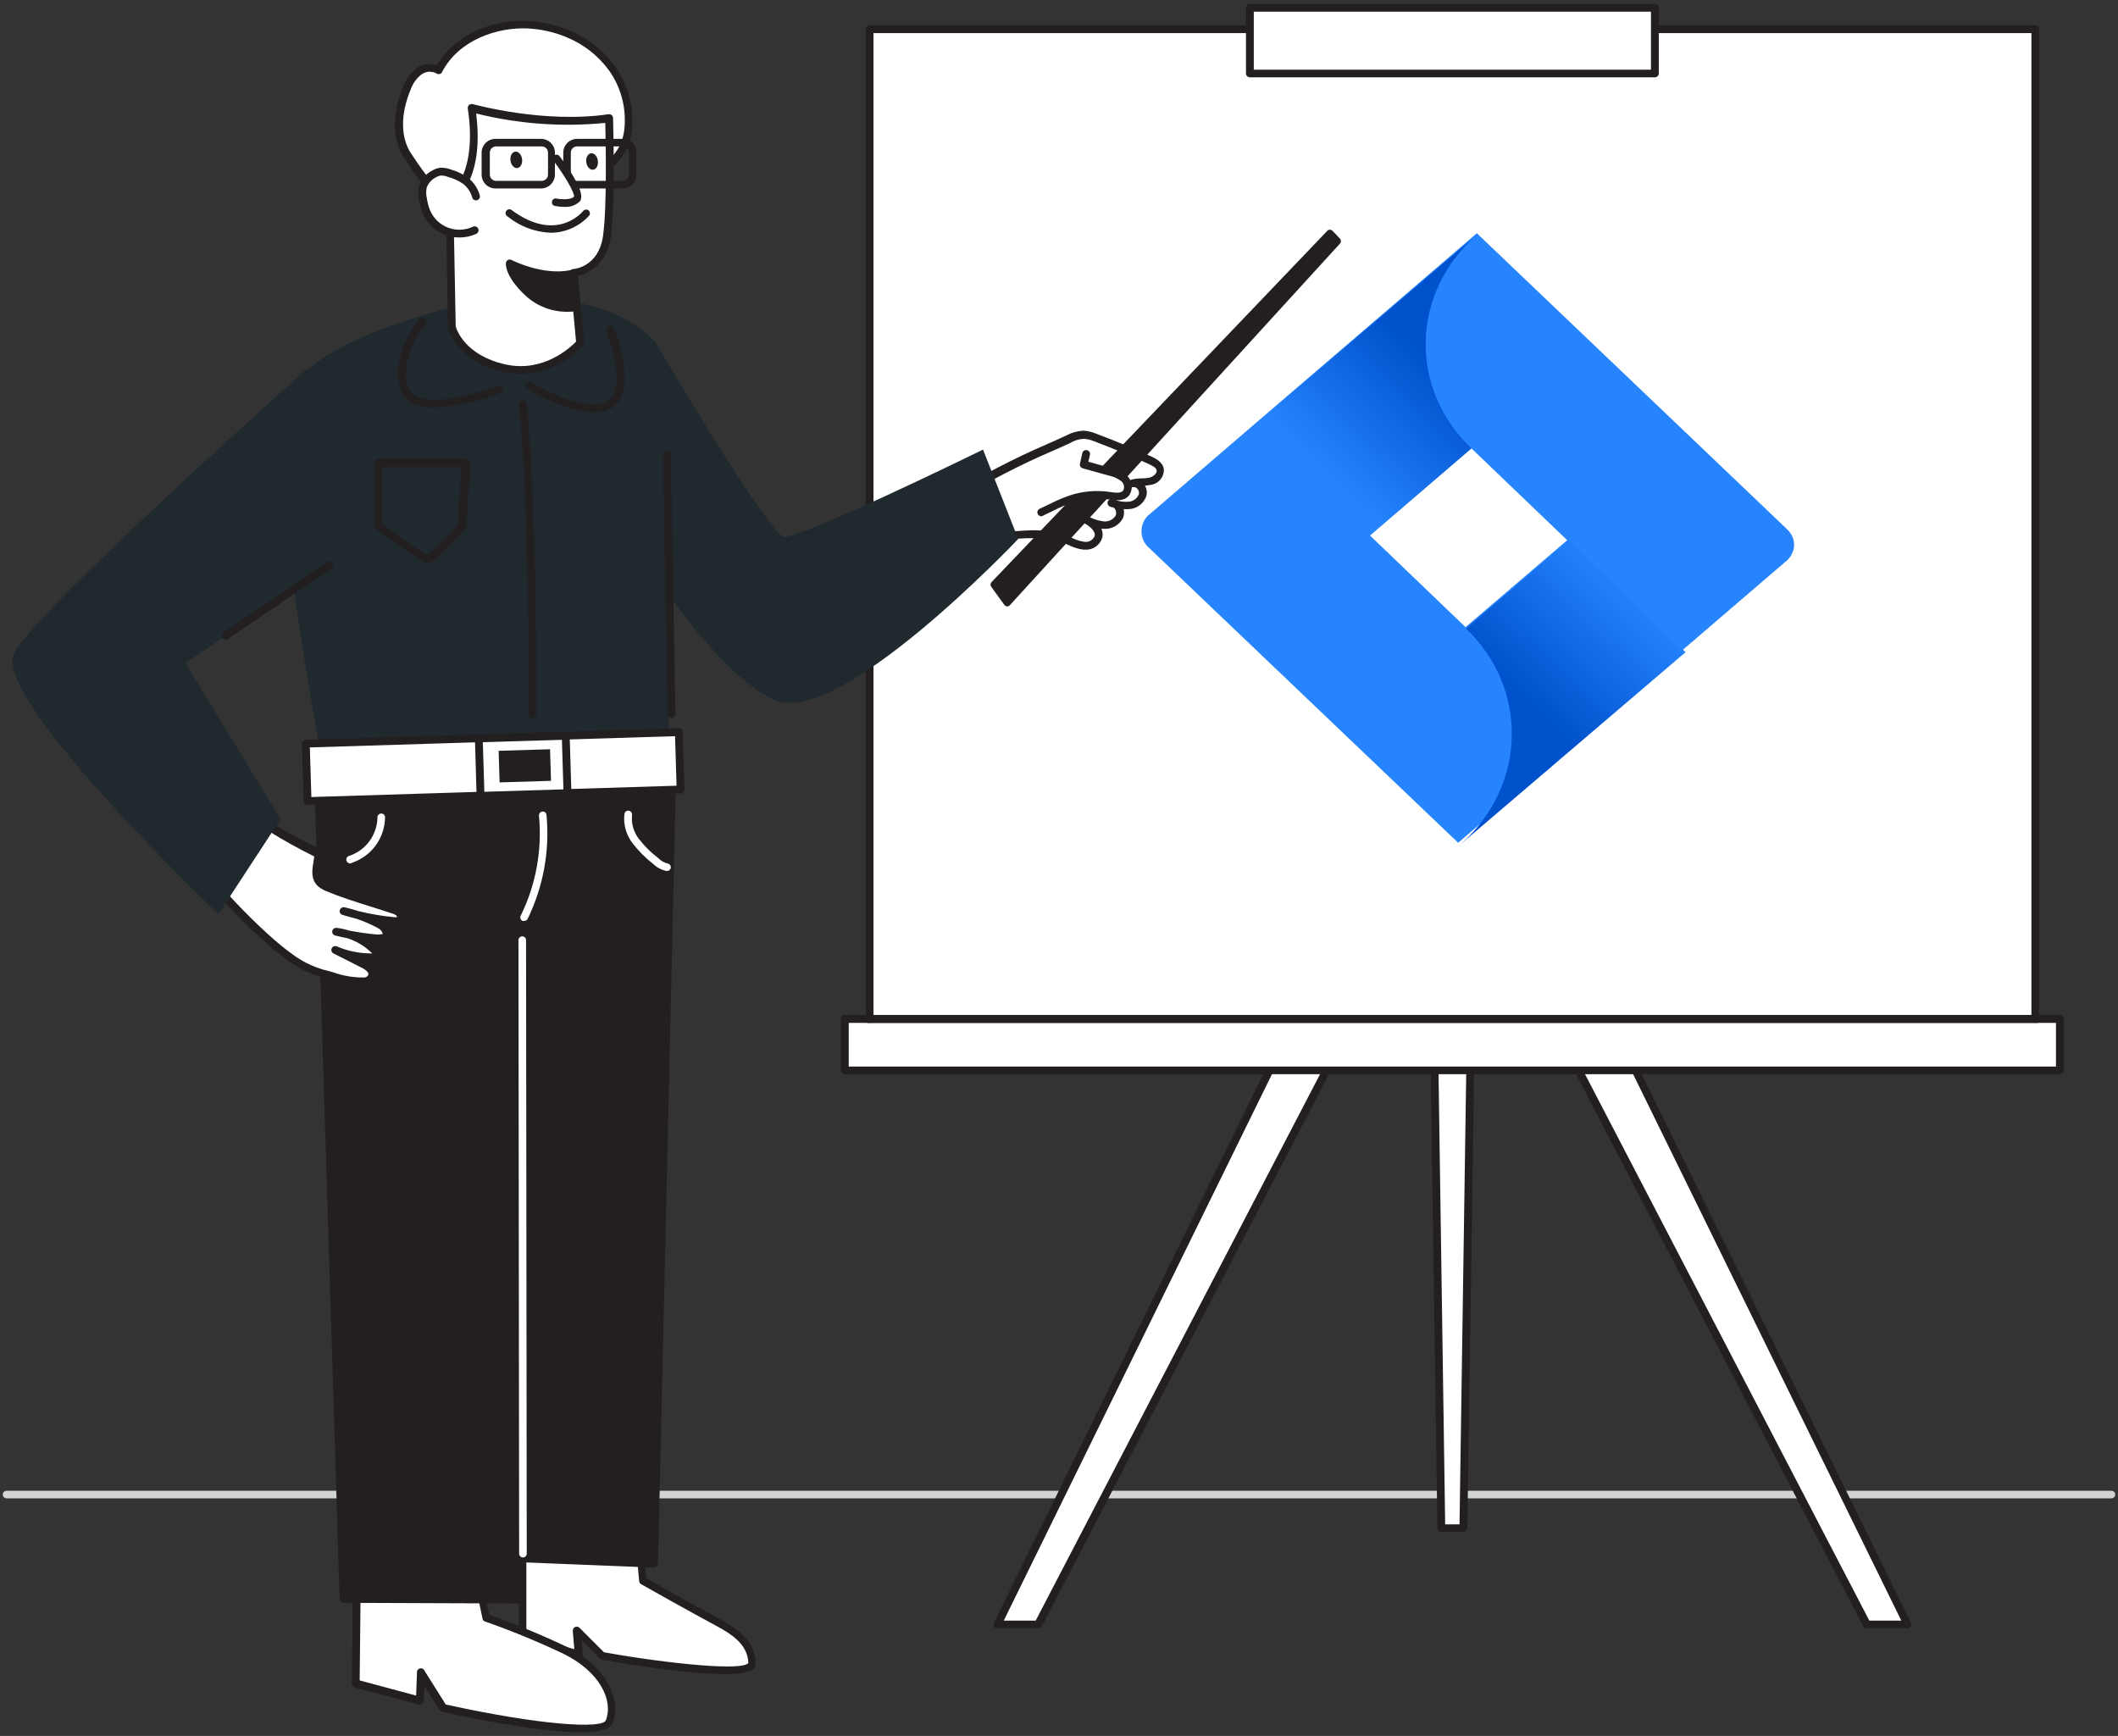 <svg width="460" height="377" viewBox="0 0 460 377" fill="none" xmlns="http://www.w3.org/2000/svg">
<rect x="0" y="0" width="460" height="377" fill="#333333" stroke="none"/>
<path d="M458.575 325.407H1.425C1.207 325.407 0.997 325.32 0.842 325.165C0.687 325.011 0.601 324.801 0.601 324.582C0.601 324.363 0.687 324.153 0.842 323.999C0.997 323.844 1.207 323.757 1.425 323.757H458.575C458.793 323.757 459.003 323.844 459.158 323.999C459.313 324.153 459.4 324.363 459.4 324.582C459.4 324.801 459.313 325.011 459.158 325.165C459.003 325.32 458.793 325.407 458.575 325.407Z" fill="#D1D3D4"/>
<path d="M278.411 226.853L216.635 352.748H225.462L290.967 226.853H278.411Z" fill="white"/>
<path d="M225.463 353.605H216.635C216.489 353.604 216.345 353.566 216.218 353.494C216.091 353.421 215.985 353.318 215.909 353.193C215.844 353.065 215.81 352.924 215.81 352.78C215.81 352.637 215.844 352.496 215.909 352.368L277.702 226.473C277.775 226.335 277.884 226.22 278.018 226.138C278.151 226.057 278.304 226.013 278.46 226.011H291.05C291.195 226.01 291.337 226.047 291.464 226.116C291.591 226.185 291.698 226.285 291.776 226.407C291.848 226.535 291.886 226.68 291.886 226.828C291.886 226.975 291.848 227.12 291.776 227.248L226.288 353.143C226.209 353.291 226.089 353.414 225.943 353.496C225.797 353.578 225.63 353.616 225.463 353.605ZM218.004 351.955H224.934L289.565 227.777H278.956L218.004 351.955Z" fill="#231F20"/>
<path d="M352.446 226.853L414.239 352.748H405.411L339.906 226.853H352.446Z" fill="white"/>
<path d="M414.239 353.605H405.411C405.255 353.603 405.102 353.559 404.969 353.478C404.835 353.397 404.726 353.281 404.652 353.143L339.147 227.248C339.078 227.119 339.044 226.974 339.049 226.827C339.053 226.68 339.096 226.537 339.173 226.412C339.249 226.287 339.357 226.184 339.486 226.114C339.615 226.044 339.76 226.008 339.906 226.011H352.446C352.604 226.007 352.759 226.049 352.894 226.131C353.028 226.213 353.136 226.332 353.206 226.473L414.998 352.368C415.067 352.494 415.104 352.636 415.104 352.78C415.104 352.925 415.067 353.067 414.998 353.193C414.918 353.322 414.806 353.427 414.673 353.499C414.54 353.572 414.39 353.608 414.239 353.605ZM405.989 351.955H412.935L351.984 227.776H341.375L405.989 351.955Z" fill="#231F20"/>
<path d="M317.829 331.842H313.028L311.477 226.853H319.38L317.829 331.842Z" fill="white"/>
<path d="M317.829 332.7H313.028C312.805 332.7 312.591 332.611 312.433 332.453C312.275 332.296 312.186 332.082 312.186 331.858L310.635 226.869C310.634 226.756 310.654 226.643 310.697 226.538C310.74 226.434 310.803 226.338 310.883 226.258C310.96 226.179 311.052 226.116 311.154 226.073C311.256 226.03 311.366 226.009 311.477 226.011H319.38C319.494 226.009 319.606 226.029 319.711 226.072C319.817 226.114 319.912 226.177 319.992 226.257C320.072 226.337 320.135 226.433 320.178 226.538C320.22 226.643 320.241 226.756 320.238 226.869L318.687 331.858C318.679 332.082 318.586 332.293 318.426 332.45C318.266 332.606 318.053 332.696 317.829 332.7ZM313.869 331.05H316.988L318.522 227.776H312.351L313.869 331.05Z" fill="#231F20"/>
<path d="M442.008 6.33H188.866V221.259H442.008V6.33Z" fill="white"/>
<path d="M442.008 222.15H188.866C188.754 222.152 188.642 222.132 188.538 222.091C188.434 222.049 188.34 221.988 188.26 221.909C188.18 221.831 188.116 221.738 188.073 221.634C188.03 221.531 188.007 221.42 188.008 221.308V6.33C188.007 6.218 188.03 6.107 188.073 6.004C188.116 5.901 188.18 5.807 188.26 5.729C188.34 5.651 188.434 5.589 188.538 5.548C188.642 5.506 188.754 5.486 188.866 5.488H442.008C442.12 5.486 442.232 5.506 442.336 5.548C442.44 5.589 442.534 5.651 442.614 5.729C442.694 5.807 442.758 5.901 442.801 6.004C442.844 6.107 442.867 6.218 442.867 6.33V221.275C442.871 221.39 442.852 221.504 442.811 221.612C442.769 221.719 442.707 221.816 442.626 221.898C442.546 221.98 442.45 222.044 442.343 222.088C442.237 222.131 442.123 222.152 442.008 222.15ZM189.707 220.5H441.2V7.188H189.707V220.5Z" fill="#231F20"/>
<path d="M447.387 221.276H183.486V232.446H447.387V221.276Z" fill="white"/>
<path d="M447.387 233.287H183.486C183.375 233.29 183.263 233.27 183.159 233.228C183.055 233.187 182.961 233.125 182.881 233.047C182.801 232.969 182.737 232.875 182.694 232.772C182.651 232.669 182.628 232.558 182.628 232.446V221.275C182.628 221.048 182.719 220.83 182.88 220.669C183.041 220.508 183.259 220.417 183.486 220.417H447.387C447.499 220.417 447.61 220.44 447.713 220.483C447.817 220.526 447.91 220.59 447.988 220.67C448.067 220.75 448.128 220.844 448.17 220.948C448.211 221.052 448.231 221.164 448.229 221.275V232.446C448.229 232.669 448.14 232.883 447.983 233.041C447.825 233.199 447.611 233.287 447.387 233.287ZM184.328 231.637H446.53V222.15H184.328V231.637Z" fill="#231F20"/>
<path d="M442.008 222.15H188.866C188.738 222.187 188.603 222.193 188.473 222.169C188.342 222.144 188.219 222.09 188.113 222.01C188.007 221.93 187.921 221.827 187.862 221.708C187.803 221.589 187.772 221.458 187.772 221.325C187.772 221.192 187.803 221.061 187.862 220.942C187.921 220.824 188.007 220.72 188.113 220.64C188.219 220.56 188.342 220.506 188.473 220.482C188.603 220.457 188.738 220.464 188.866 220.5H442.008C442.136 220.464 442.271 220.457 442.401 220.482C442.532 220.506 442.655 220.56 442.761 220.64C442.867 220.72 442.953 220.824 443.012 220.942C443.071 221.061 443.102 221.192 443.102 221.325C443.102 221.458 443.071 221.589 443.012 221.708C442.953 221.827 442.867 221.93 442.761 222.01C442.655 222.09 442.532 222.144 442.401 222.169C442.271 222.193 442.136 222.187 442.008 222.15Z" fill="#231F20"/>
<path d="M359.409 1.677H271.448V15.916H359.409V1.677Z" fill="white"/>
<path d="M359.409 16.791H271.448C271.223 16.787 271.009 16.694 270.852 16.534C270.695 16.373 270.606 16.158 270.607 15.933V1.677C270.607 1.454 270.695 1.24 270.853 1.082C271.011 0.924 271.225 0.835 271.448 0.835H359.409C359.521 0.833 359.633 0.853 359.737 0.895C359.841 0.936 359.935 0.998 360.015 1.076C360.095 1.154 360.159 1.248 360.202 1.351C360.245 1.454 360.268 1.565 360.268 1.677V15.9C360.272 16.015 360.253 16.131 360.212 16.238C360.171 16.346 360.108 16.445 360.028 16.528C359.948 16.611 359.852 16.677 359.746 16.723C359.639 16.768 359.525 16.791 359.409 16.791ZM272.306 15.141H358.568V2.535H272.306V15.141Z" fill="#231F20"/>
<path d="M256.202 150.821H225.545V194.546H256.202V150.821Z" fill="white"/>
<path d="M113.428 330.307V355.8L125.605 359.281L125.324 354.067L130.835 359.578C130.835 359.578 163.555 365.452 163.39 361.096C163.225 356.74 159.908 354.348 155.767 352.17C151.345 349.843 139.679 343.26 139.679 343.26L137.93 324.549" fill="white"/>
<path d="M157.4 363.572C148.738 363.572 134.383 361.097 130.769 360.437C130.594 360.411 130.432 360.33 130.307 360.206L126.38 356.279L126.545 359.265C126.555 359.4 126.531 359.535 126.477 359.659C126.422 359.783 126.338 359.891 126.232 359.975C126.124 360.061 125.998 360.121 125.864 360.15C125.729 360.179 125.589 360.175 125.456 360.14L113.279 356.658C113.103 356.602 112.95 356.493 112.84 356.345C112.73 356.196 112.67 356.017 112.669 355.833V330.308C112.72 330.128 112.828 329.971 112.977 329.858C113.126 329.746 113.307 329.685 113.494 329.685C113.68 329.685 113.861 329.746 114.01 329.858C114.159 329.971 114.267 330.128 114.319 330.308V355.19L124.73 358.16L124.4 354.15C124.395 353.98 124.441 353.812 124.532 353.668C124.623 353.524 124.754 353.41 124.91 353.341C125.066 353.272 125.238 353.251 125.406 353.28C125.574 353.31 125.729 353.389 125.852 353.507L131.182 358.836C145.52 361.394 161.443 362.928 162.532 361.146C162.367 357.417 159.545 355.19 155.354 352.979C151.163 350.768 139.366 344.118 139.25 344.052C139.131 343.984 139.03 343.889 138.955 343.774C138.881 343.659 138.835 343.528 138.821 343.392L137.072 324.681C137.102 324.494 137.193 324.323 137.331 324.193C137.469 324.064 137.645 323.983 137.834 323.964C138.022 323.946 138.211 323.99 138.372 324.089C138.532 324.189 138.655 324.339 138.722 324.516L140.372 342.782C142.434 343.953 152.136 349.382 156.047 351.477C159.957 353.573 163.934 356.262 164.116 361.113C164.129 361.373 164.081 361.633 163.975 361.871C163.869 362.109 163.708 362.319 163.505 362.483C162.696 363.258 160.354 363.572 157.4 363.572Z" fill="#231F20"/>
<path d="M77.474 344.25L77.243 365.7L91.169 369.396L91.383 363.307L96.168 370.914C96.168 370.914 130.538 378.52 132.287 373.884C134.036 369.247 130.983 362.433 122.486 358.291C116.961 355.672 111.299 353.353 105.524 351.345L103.577 341.99" fill="white"/>
<path d="M126.05 376.194C116.975 376.194 101.795 373.043 95.987 371.756C95.772 371.695 95.585 371.56 95.459 371.376L92.159 366.096L92.043 369.396C92.034 369.521 91.998 369.643 91.938 369.754C91.878 369.865 91.796 369.962 91.697 370.04C91.596 370.119 91.478 370.174 91.352 370.2C91.225 370.226 91.095 370.222 90.971 370.188L77.045 366.492C76.862 366.441 76.701 366.331 76.588 366.178C76.474 366.026 76.415 365.84 76.418 365.651L76.632 344.201C76.632 344.089 76.655 343.978 76.698 343.875C76.741 343.771 76.805 343.678 76.885 343.6C76.965 343.521 77.059 343.46 77.163 343.418C77.267 343.377 77.379 343.357 77.49 343.359C77.602 343.359 77.713 343.381 77.816 343.425C77.92 343.468 78.013 343.531 78.091 343.611C78.17 343.691 78.231 343.786 78.273 343.89C78.314 343.994 78.334 344.105 78.332 344.217L78.118 364.941L90.377 368.241L90.558 363.291C90.529 363.082 90.577 362.87 90.694 362.695C90.811 362.52 90.988 362.394 91.192 362.341C91.396 362.288 91.612 362.311 91.8 362.408C91.987 362.504 92.133 362.666 92.209 362.862L96.812 370.172C117.404 374.709 130.885 375.501 131.578 373.604C133.228 369.413 130.439 363.077 122.222 359.084C116.725 356.482 111.097 354.169 105.359 352.154C105.215 352.114 105.086 352.034 104.986 351.923C104.887 351.812 104.821 351.674 104.798 351.527L102.834 342.171C102.831 341.971 102.896 341.776 103.021 341.62C103.145 341.464 103.32 341.356 103.516 341.314C103.712 341.273 103.915 341.302 104.092 341.395C104.269 341.488 104.408 341.64 104.484 341.825L106.25 350.685C111.894 352.688 117.434 354.974 122.849 357.533C131.99 361.988 134.91 369.281 133.062 374.181C132.534 375.6 129.812 376.194 126.05 376.194Z" fill="#231F20"/>
<path d="M69.224 173.986L74.57 347.269L113.147 347.418L112.702 338.508L142.072 339.597L146.097 163.344L69.224 173.986Z" fill="#231F20"/>
<path d="M113.147 348.243L74.587 348.094C74.372 348.09 74.167 348.004 74.013 347.854C73.86 347.704 73.77 347.501 73.761 347.286L68.415 174.036C68.416 173.835 68.488 173.64 68.618 173.486C68.747 173.333 68.927 173.229 69.125 173.194L145.998 162.552C146.117 162.541 146.237 162.554 146.351 162.591C146.464 162.628 146.569 162.688 146.659 162.766C146.748 162.844 146.82 162.94 146.869 163.049C146.917 163.157 146.941 163.275 146.939 163.393L142.913 339.646C142.902 339.866 142.808 340.072 142.649 340.224C142.573 340.302 142.479 340.362 142.377 340.399C142.274 340.436 142.164 340.45 142.055 340.438L113.576 339.3L113.955 347.319C113.963 347.43 113.947 347.541 113.911 347.646C113.874 347.751 113.816 347.847 113.741 347.929C113.669 348.02 113.579 348.094 113.477 348.148C113.374 348.202 113.262 348.234 113.147 348.243ZM75.362 346.444L112.272 346.593L111.893 338.541C111.885 338.428 111.901 338.316 111.941 338.21C111.981 338.105 112.043 338.009 112.124 337.93C112.201 337.846 112.295 337.78 112.401 337.737C112.507 337.694 112.621 337.676 112.734 337.683L141.263 338.739L145.256 164.284L70.066 174.696L75.362 346.444Z" fill="#231F20"/>
<path d="M97.868 66.885C97.868 66.885 66.947 73.799 62.03 86.504C57.113 99.209 70.528 168.377 70.528 168.377L145.124 160.869C145.124 160.869 147.17 88.5 142.187 74.096C132.436 64.361 117.8 63.437 97.868 66.885Z" fill="#1F292E"/>
<path d="M123.36 7.37C127.16 8.916 130.459 11.479 132.897 14.778C135.308 18.145 136.59 22.188 136.56 26.328C136.478 31.591 134.531 33.868 130.967 37.267C127.98 40.122 123.162 40.864 119.285 41.623C115.853 42.283 112.223 43.471 108.791 43.834C105.359 44.197 101.234 44.791 98.049 43.669C94.056 42.267 90.888 37.202 88.595 33.77C85.724 29.529 86.466 23.672 88.38 19.101C88.894 17.662 89.796 16.394 90.987 15.438C91.594 14.968 92.328 14.693 93.094 14.649C93.86 14.604 94.621 14.793 95.278 15.191C98.792 8.343 107.026 4.895 114.715 5.291C117.696 5.475 120.621 6.179 123.36 7.37Z" fill="white"/>
<path d="M102.636 45.253C100.959 45.307 99.285 45.073 97.686 44.56C93.727 43.174 90.624 38.571 88.364 35.205L87.82 34.38C85.18 30.519 85.081 24.727 87.522 18.919C88.089 17.325 89.096 15.923 90.427 14.877C91.052 14.412 91.782 14.107 92.552 13.986C93.322 13.865 94.11 13.933 94.849 14.184C98.462 7.98 106.283 4.152 114.648 4.548C117.724 4.706 120.749 5.393 123.591 6.577C127.539 8.184 130.965 10.85 133.491 14.283C136.026 17.814 137.362 22.064 137.303 26.41C137.303 32.053 135.042 34.545 131.462 37.96C128.525 40.765 124.119 41.607 120.242 42.349L119.351 42.514C118.064 42.778 116.761 43.092 115.441 43.422C113.269 43.999 111.065 44.446 108.84 44.758H108.065C106.266 45.02 104.454 45.185 102.636 45.253ZM93.446 15.553C92.741 15.562 92.056 15.787 91.483 16.197C90.417 17.058 89.617 18.201 89.172 19.497C86.945 24.793 86.995 29.974 89.305 33.357L89.849 34.182C91.994 37.35 94.915 41.689 98.33 42.894C101.085 43.851 104.93 43.438 107.9 43.092L108.692 43.009C110.861 42.712 113.01 42.283 115.127 41.722C116.48 41.392 117.817 41.062 119.12 40.798L120.011 40.633C123.674 39.924 127.799 39.132 130.39 36.673C134.036 33.192 135.637 31.162 135.703 26.328C135.759 22.342 134.532 18.443 132.204 15.207C129.86 12.032 126.686 9.566 123.03 8.079C120.372 6.971 117.542 6.329 114.665 6.181C108.065 5.851 99.617 8.656 96.02 15.636C95.968 15.746 95.892 15.843 95.798 15.92C95.704 15.997 95.594 16.052 95.475 16.081C95.236 16.131 94.987 16.083 94.782 15.949C94.382 15.704 93.915 15.589 93.446 15.619V15.553Z" fill="#231F20"/>
<path d="M124.581 59.196L125.984 74.425C125.984 74.425 119.45 82.098 109.55 79.936C99.65 77.775 98 71.01 98 71.01L97.538 43.273C97.538 43.273 104.748 39.231 102.29 23.474C102.29 23.474 117.569 27.829 132.138 25.684C132.138 25.684 132.716 43.587 131.693 51.227C130.67 58.866 124.581 59.196 124.581 59.196Z" fill="white"/>
<path d="M113.163 81.174C111.904 81.169 110.648 81.031 109.418 80.761C99.122 78.501 97.373 71.505 97.29 71.208C97.282 71.148 97.282 71.087 97.29 71.026L96.829 43.273C96.829 43.119 96.871 42.967 96.949 42.834C97.027 42.7 97.139 42.59 97.274 42.514C97.274 42.514 103.874 38.489 101.597 23.573C101.571 23.431 101.582 23.286 101.628 23.151C101.674 23.015 101.755 22.893 101.861 22.797C101.972 22.705 102.103 22.64 102.243 22.609C102.384 22.577 102.53 22.579 102.669 22.616C102.818 22.616 117.949 26.905 132.172 24.81C132.412 24.779 132.655 24.845 132.848 24.991C132.939 25.069 133.013 25.165 133.064 25.273C133.115 25.381 133.143 25.499 133.145 25.619C133.145 26.361 133.706 43.769 132.683 51.309C131.808 57.761 127.419 59.46 125.522 59.906L126.858 74.343C126.869 74.455 126.857 74.569 126.823 74.677C126.789 74.784 126.734 74.884 126.66 74.97C124.947 76.863 122.868 78.389 120.548 79.456C118.228 80.522 115.716 81.106 113.163 81.174ZM98.974 70.894C99.188 71.653 101.036 77.181 109.781 79.144C118.031 80.976 123.888 75.448 125.109 74.195L123.74 59.344C123.727 59.229 123.738 59.113 123.772 59.002C123.806 58.891 123.862 58.789 123.938 58.701C124.012 58.615 124.103 58.546 124.205 58.498C124.308 58.449 124.419 58.423 124.532 58.42C124.746 58.42 130.059 57.959 130.983 51.144C131.858 44.66 131.544 30.47 131.462 26.691C122.064 27.617 112.576 26.925 103.412 24.645C105.062 37.845 100.112 42.614 98.462 43.785L98.974 70.894Z" fill="#231F20"/>
<path d="M103.429 42.663C103.05 41.348 102.257 40.191 101.168 39.363C100.114 38.612 98.935 38.053 97.686 37.713C97.027 37.448 96.317 37.335 95.608 37.383C95.115 37.467 94.645 37.646 94.222 37.911C93.173 38.455 92.354 39.356 91.912 40.452C91.68 41.373 91.68 42.336 91.912 43.257C92.051 44.285 92.329 45.289 92.737 46.243C93.162 47.183 93.769 48.028 94.523 48.731C95.277 49.434 96.164 49.98 97.131 50.338C98.098 50.695 99.126 50.858 100.156 50.815C101.186 50.772 102.198 50.525 103.132 50.088" fill="white"/>
<path d="M99.749 51.573C98.725 51.571 97.709 51.392 96.746 51.045C94.585 50.231 92.835 48.593 91.879 46.491C91.444 45.467 91.145 44.391 90.987 43.29C90.763 42.23 90.802 41.13 91.103 40.089C91.603 38.794 92.56 37.725 93.793 37.086C94.298 36.771 94.858 36.553 95.442 36.443C96.279 36.376 97.12 36.5 97.901 36.806C99.246 37.18 100.513 37.789 101.647 38.604C102.892 39.575 103.789 40.924 104.204 42.449C104.259 42.667 104.226 42.899 104.112 43.094C103.998 43.288 103.812 43.43 103.594 43.488C103.485 43.518 103.372 43.525 103.261 43.511C103.149 43.496 103.042 43.459 102.945 43.402C102.848 43.345 102.764 43.269 102.696 43.179C102.629 43.089 102.581 42.987 102.554 42.877C102.234 41.716 101.552 40.687 100.607 39.941C99.602 39.25 98.485 38.737 97.307 38.422C96.784 38.209 96.222 38.108 95.657 38.126C95.278 38.207 94.915 38.352 94.585 38.554C93.735 39.016 93.071 39.756 92.704 40.65C92.513 41.436 92.513 42.256 92.704 43.042C92.835 43.996 93.09 44.927 93.463 45.815C93.839 46.652 94.379 47.407 95.051 48.033C95.723 48.66 96.512 49.146 97.374 49.464C98.236 49.782 99.153 49.925 100.07 49.885C100.988 49.845 101.888 49.622 102.719 49.23C102.925 49.139 103.159 49.13 103.371 49.207C103.583 49.284 103.758 49.44 103.858 49.642C103.953 49.848 103.964 50.084 103.886 50.297C103.809 50.51 103.65 50.684 103.445 50.781C102.287 51.316 101.025 51.587 99.749 51.573Z" fill="#231F20"/>
<path d="M124.928 66.769C123.122 67.021 121.282 66.881 119.534 66.36C117.787 65.839 116.171 64.949 114.797 63.75C110.375 59.658 110.705 57.15 110.705 57.15C110.705 57.15 117.767 60.83 124.185 59.41L124.928 66.769Z" fill="#231F20"/>
<path d="M123.278 67.71C119.941 67.756 116.71 66.535 114.236 64.294C109.632 60.054 109.847 57.364 109.88 57.068C109.899 56.937 109.949 56.813 110.027 56.707C110.105 56.601 110.207 56.515 110.326 56.457C110.441 56.392 110.572 56.358 110.705 56.358C110.838 56.358 110.969 56.392 111.085 56.457C111.085 56.457 117.981 59.988 124.004 58.635C124.118 58.609 124.237 58.61 124.351 58.635C124.465 58.661 124.572 58.712 124.664 58.783C124.759 58.85 124.839 58.936 124.899 59.035C124.959 59.135 124.997 59.246 125.01 59.361L125.753 66.687C125.773 66.893 125.714 67.1 125.589 67.265C125.463 67.43 125.281 67.542 125.077 67.578C124.482 67.673 123.88 67.717 123.278 67.71ZM111.86 58.602C112.695 60.329 113.887 61.859 115.358 63.09C117.745 65.186 120.867 66.249 124.037 66.043L123.459 60.45C119.498 60.855 115.499 60.218 111.86 58.602Z" fill="#231F20"/>
<path d="M112.372 36.498C113.067 36.403 113.521 35.528 113.387 34.544C113.252 33.56 112.579 32.839 111.884 32.934C111.189 33.029 110.734 33.904 110.869 34.888C111.004 35.872 111.676 36.593 112.372 36.498Z" fill="#231F20"/>
<path d="M128.835 36.855C129.53 36.76 129.985 35.885 129.85 34.901C129.715 33.917 129.043 33.196 128.347 33.291C127.652 33.387 127.198 34.261 127.332 35.246C127.467 36.23 128.14 36.95 128.835 36.855Z" fill="#231F20"/>
<path d="M119.615 50.55C116.176 50.415 112.875 49.164 110.21 46.986C110.11 46.928 110.023 46.849 109.955 46.755C109.887 46.661 109.84 46.554 109.817 46.44C109.793 46.327 109.794 46.209 109.818 46.096C109.843 45.983 109.892 45.876 109.96 45.783C110.029 45.69 110.117 45.612 110.218 45.555C110.319 45.498 110.43 45.462 110.546 45.451C110.661 45.44 110.778 45.454 110.888 45.491C110.997 45.528 111.098 45.587 111.183 45.666C120.885 52.794 126.429 46.095 126.66 45.814C126.797 45.644 126.994 45.535 127.211 45.51C127.427 45.486 127.645 45.547 127.816 45.682C127.986 45.819 128.095 46.016 128.119 46.233C128.144 46.449 128.082 46.666 127.947 46.837C126.891 48 125.606 48.93 124.171 49.569C122.737 50.208 121.185 50.542 119.615 50.55Z" fill="#231F20"/>
<path d="M117.652 40.931H107.752C107.345 40.948 106.94 40.884 106.559 40.741C106.179 40.598 105.831 40.38 105.536 40.1C105.242 39.819 105.008 39.483 104.847 39.109C104.686 38.736 104.602 38.334 104.6 37.928V33.159C104.604 32.361 104.924 31.597 105.49 31.035C106.056 30.472 106.822 30.156 107.62 30.156H117.52C118.315 30.16 119.076 30.478 119.638 31.04C120.2 31.603 120.518 32.364 120.522 33.159V37.928C120.519 38.7 120.22 39.443 119.686 40.001C119.151 40.56 118.423 40.892 117.652 40.931ZM107.752 31.79C107.388 31.79 107.04 31.934 106.783 32.191C106.526 32.447 106.382 32.796 106.382 33.159V37.928C106.386 38.288 106.533 38.632 106.789 38.885C107.045 39.139 107.391 39.281 107.752 39.281H117.652C118.012 39.281 118.358 39.139 118.614 38.885C118.87 38.632 119.017 38.288 119.021 37.928V33.159C119.021 32.979 118.986 32.801 118.917 32.635C118.848 32.469 118.747 32.318 118.62 32.191C118.493 32.063 118.342 31.963 118.176 31.894C118.009 31.825 117.831 31.79 117.652 31.79H107.752Z" fill="#231F20"/>
<path d="M135.241 40.931H125.341C124.544 40.931 123.78 40.614 123.217 40.051C122.654 39.488 122.337 38.724 122.337 37.928V33.159C122.337 32.363 122.654 31.599 123.217 31.036C123.78 30.472 124.544 30.156 125.341 30.156H135.241C136.037 30.156 136.801 30.472 137.364 31.036C137.927 31.599 138.243 32.363 138.243 33.159V37.928C138.243 38.724 137.927 39.488 137.364 40.051C136.801 40.614 136.037 40.931 135.241 40.931ZM125.341 31.79C124.977 31.79 124.629 31.934 124.372 32.191C124.115 32.447 123.971 32.796 123.971 33.159V37.928C123.975 38.288 124.122 38.632 124.378 38.885C124.634 39.139 124.98 39.281 125.341 39.281H135.241C135.601 39.281 135.947 39.139 136.203 38.885C136.459 38.632 136.606 38.288 136.61 37.928V33.159C136.61 32.796 136.466 32.447 136.209 32.191C135.952 31.934 135.604 31.79 135.241 31.79H125.341Z" fill="#231F20"/>
<path d="M120.869 34.413C120.869 34.413 126.446 41.805 125.308 43.208C124.169 44.61 120.688 43.917 120.688 43.917" fill="white"/>
<path d="M122.503 44.923C121.837 44.928 121.174 44.861 120.523 44.725C120.416 44.708 120.314 44.669 120.223 44.61C120.132 44.552 120.054 44.476 119.994 44.386C119.934 44.296 119.893 44.195 119.873 44.089C119.853 43.983 119.855 43.874 119.879 43.769C119.919 43.554 120.042 43.365 120.222 43.241C120.401 43.118 120.622 43.07 120.836 43.108C121.81 43.306 124.037 43.455 124.664 42.696C124.846 41.986 122.783 38.307 120.209 34.908C120.078 34.733 120.021 34.513 120.052 34.296C120.083 34.08 120.199 33.884 120.374 33.753C120.549 33.622 120.769 33.565 120.986 33.596C121.202 33.627 121.398 33.743 121.529 33.918C124.252 37.532 127.222 42.168 125.935 43.736C125.48 44.166 124.938 44.495 124.347 44.7C123.755 44.904 123.126 44.981 122.503 44.923Z" fill="#231F20"/>
<path d="M113.576 338.244C113.359 338.24 113.151 338.151 112.997 337.998C112.843 337.844 112.755 337.636 112.751 337.419L112.603 204.181C112.603 203.963 112.689 203.753 112.844 203.598C112.999 203.443 113.209 203.356 113.428 203.356C113.646 203.356 113.856 203.443 114.011 203.598C114.166 203.753 114.253 203.963 114.253 204.181L114.401 337.419C114.397 337.636 114.309 337.844 114.155 337.998C114.001 338.151 113.793 338.24 113.576 338.244Z" fill="white"/>
<path d="M147.436 158.989L66.427 161.493L66.812 173.961L147.821 171.457L147.436 158.989Z" fill="white"/>
<path d="M66.799 174.811C66.579 174.81 66.367 174.728 66.204 174.58C66.042 174.425 65.947 174.211 65.941 173.986L65.561 161.529C65.557 161.417 65.575 161.305 65.614 161.201C65.653 161.096 65.713 161 65.79 160.918C65.867 160.837 65.959 160.772 66.061 160.726C66.164 160.681 66.274 160.657 66.386 160.654L147.401 158.146C147.625 158.152 147.84 158.234 148.011 158.377C148.174 158.533 148.269 158.747 148.275 158.971L148.655 171.445C148.659 171.557 148.641 171.669 148.602 171.774C148.563 171.879 148.503 171.975 148.426 172.056C148.349 172.138 148.257 172.203 148.155 172.248C148.052 172.293 147.942 172.318 147.83 172.32L66.815 174.811H66.799ZM67.293 162.321L67.624 173.095L146.939 170.637L146.609 159.879L67.293 162.321Z" fill="#231F20"/>
<path d="M122.857 159.81L103.973 160.38L104.35 172.848L123.234 172.278L122.857 159.81Z" fill="white"/>
<path d="M104.369 173.673C104.154 173.674 103.946 173.591 103.791 173.442C103.624 173.288 103.524 173.075 103.511 172.848L103.148 160.391C103.144 160.279 103.162 160.167 103.201 160.062C103.24 159.957 103.3 159.861 103.377 159.78C103.454 159.698 103.546 159.633 103.648 159.588C103.751 159.543 103.861 159.518 103.973 159.516L122.849 158.939C123.074 158.934 123.291 159.018 123.455 159.172C123.618 159.327 123.715 159.539 123.723 159.764L124.103 172.238C124.101 172.462 124.019 172.679 123.872 172.848C123.708 172.998 123.499 173.091 123.278 173.112L104.402 173.673H104.369ZM104.864 161.183L105.194 171.957L122.37 171.429L122.04 160.671L104.864 161.183Z" fill="#231F20"/>
<path d="M119.462 162.718L108.296 163.056L108.503 169.916L119.669 169.579L119.462 162.718Z" fill="#231F20"/>
<path d="M94.419 88.5C92.881 88.552 91.348 88.288 89.915 87.725C89.282 87.46 88.709 87.069 88.232 86.576C87.755 86.082 87.385 85.496 87.143 84.853C84.388 77.528 90.773 69.69 91.037 69.36C91.105 69.264 91.192 69.182 91.293 69.121C91.394 69.06 91.507 69.02 91.624 69.005C91.741 68.989 91.86 68.998 91.974 69.03C92.087 69.063 92.193 69.118 92.284 69.193C92.375 69.269 92.449 69.362 92.503 69.467C92.556 69.572 92.587 69.687 92.594 69.805C92.601 69.923 92.584 70.041 92.543 70.152C92.502 70.263 92.439 70.364 92.357 70.449C92.357 70.449 86.318 77.858 88.727 84.26C88.891 84.689 89.143 85.08 89.467 85.407C89.791 85.734 90.18 85.989 90.608 86.157C95.838 88.5 107.999 83.814 108.131 83.764C108.343 83.684 108.579 83.691 108.786 83.784C108.993 83.876 109.155 84.047 109.236 84.26C109.276 84.363 109.295 84.474 109.291 84.585C109.288 84.697 109.262 84.806 109.216 84.907C109.17 85.008 109.105 85.1 109.023 85.175C108.942 85.251 108.846 85.31 108.742 85.349C104.159 87.134 99.328 88.197 94.419 88.5Z" fill="#231F20"/>
<path d="M128.888 89.507C122.932 89.507 115.028 84.738 114.616 84.556C114.519 84.499 114.435 84.423 114.369 84.332C114.302 84.242 114.255 84.139 114.228 84.03C114.202 83.921 114.198 83.807 114.217 83.697C114.235 83.586 114.275 83.48 114.335 83.385C114.451 83.195 114.638 83.059 114.855 83.006C115.071 82.953 115.3 82.989 115.49 83.105C118.79 85.101 128.146 89.704 131.99 87.081C135.835 84.457 133.03 75.3 131.677 71.967C131.634 71.859 131.614 71.743 131.616 71.627C131.619 71.511 131.644 71.396 131.691 71.289C131.737 71.183 131.805 71.087 131.889 71.006C131.972 70.926 132.071 70.862 132.18 70.82C132.288 70.778 132.404 70.757 132.52 70.76C132.636 70.762 132.751 70.788 132.857 70.834C132.964 70.881 133.06 70.948 133.141 71.032C133.221 71.116 133.284 71.215 133.327 71.323C133.541 71.868 138.606 84.623 133.029 88.484C131.79 89.248 130.341 89.606 128.888 89.507Z" fill="#231F20"/>
<path d="M115.688 155.952C115.465 155.952 115.251 155.863 115.093 155.705C114.935 155.548 114.847 155.334 114.847 155.11C114.847 105.511 112.751 88.005 112.734 87.823C112.739 87.622 112.815 87.429 112.95 87.279C113.084 87.13 113.268 87.033 113.467 87.007C113.667 86.981 113.869 87.028 114.037 87.138C114.206 87.249 114.329 87.415 114.384 87.609C114.384 87.79 116.513 105.379 116.513 155.11C116.513 155.331 116.427 155.542 116.272 155.7C116.118 155.857 115.908 155.948 115.688 155.952Z" fill="#231F20"/>
<path d="M69.174 185.223C68.795 188.523 67.624 191.064 71.171 192.483C75.775 194.315 80.642 195.651 85.328 197.235C85.827 197.358 86.29 197.595 86.681 197.928C86.874 198.096 87.004 198.325 87.049 198.577C87.094 198.829 87.052 199.089 86.928 199.314C86.599 199.809 85.889 199.809 85.278 199.759C81.653 199.393 78.072 198.675 74.587 197.615C77.313 198.206 79.941 199.184 82.391 200.519C83.332 201.014 84.371 202.053 83.81 202.961C83.43 203.588 82.54 203.604 81.814 203.538C78.833 203.277 75.877 202.791 72.969 202.086C76.172 202.482 79.145 203.954 81.401 206.261C81.596 206.412 81.731 206.629 81.781 206.871C81.781 207.515 80.989 207.795 80.329 207.795C77.739 207.771 75.182 207.209 72.821 206.145L78.745 209.132C79.817 209.676 81.088 210.617 80.79 211.788C80.674 212.113 80.469 212.398 80.197 212.612C79.925 212.825 79.599 212.957 79.256 212.993C76.665 213.389 72.656 211.92 70.049 211.343C67.422 210.589 64.955 209.358 62.773 207.713C57.261 204 45.975 192.45 42.494 186.692L49.094 173.046C55.346 177.793 62.076 181.874 69.174 185.223Z" fill="white"/>
<path d="M78.316 213.982C76.138 213.838 73.988 213.422 71.913 212.745C71.188 212.53 70.495 212.349 69.884 212.2C67.152 211.43 64.589 210.154 62.327 208.438C56.833 204.643 45.447 193.209 41.768 187.137C41.695 187.015 41.657 186.875 41.657 186.733C41.657 186.59 41.695 186.451 41.768 186.328L48.368 172.666C48.426 172.553 48.508 172.454 48.608 172.374C48.707 172.294 48.822 172.237 48.946 172.204C49.071 172.18 49.201 172.182 49.326 172.211C49.451 172.239 49.569 172.293 49.672 172.369C55.884 177.089 62.576 181.143 69.636 184.464C69.796 184.539 69.928 184.662 70.014 184.816C70.1 184.97 70.135 185.147 70.115 185.322C70.115 185.916 69.966 186.477 69.868 186.972C69.455 189.628 69.373 190.75 71.517 191.641C74.553 192.846 77.787 193.869 80.906 194.842C82.556 195.354 84.074 195.849 85.641 196.377C86.254 196.539 86.82 196.844 87.291 197.268C87.622 197.579 87.837 197.995 87.9 198.445C87.963 198.895 87.871 199.353 87.638 199.743C87.347 200.083 86.969 200.338 86.545 200.48C86.121 200.622 85.666 200.647 85.229 200.551L83.81 200.386C84.262 200.779 84.598 201.286 84.784 201.855C84.856 202.106 84.874 202.37 84.837 202.629C84.8 202.888 84.709 203.136 84.569 203.356C84.24 203.762 83.806 204.069 83.314 204.244C82.822 204.418 82.291 204.454 81.781 204.346L80.477 204.214C81.059 204.643 81.61 205.112 82.127 205.617C82.452 205.904 82.668 206.295 82.737 206.722C82.764 206.928 82.746 207.138 82.687 207.337C82.627 207.536 82.526 207.72 82.391 207.877C81.868 208.363 81.174 208.624 80.46 208.603H79.586C81.879 209.89 81.929 211.309 81.731 212.052C81.577 212.54 81.285 212.974 80.889 213.299C80.494 213.624 80.012 213.827 79.504 213.883C79.111 213.946 78.713 213.979 78.316 213.982ZM43.451 186.642C47.213 192.499 58.103 203.455 63.251 207.036C65.347 208.659 67.732 209.869 70.28 210.6C70.907 210.748 71.617 210.946 72.359 211.161C74.539 211.941 76.842 212.321 79.157 212.283C79.335 212.267 79.506 212.206 79.653 212.105C79.801 212.003 79.92 211.866 79.999 211.705C80.147 211.144 79.256 210.468 78.349 210.055L72.442 207.069C72.24 206.973 72.085 206.8 72.011 206.59C71.937 206.38 71.949 206.148 72.046 205.947C72.145 205.749 72.317 205.596 72.525 205.519C72.733 205.442 72.963 205.448 73.168 205.534C75.429 206.513 77.864 207.029 80.329 207.052C80.491 207.09 80.661 207.09 80.823 207.052C79.319 205.531 77.467 204.399 75.428 203.752C74.553 203.587 73.679 203.389 72.805 203.175C72.592 203.127 72.407 202.999 72.287 202.818C72.167 202.636 72.122 202.415 72.161 202.201C72.201 201.989 72.321 201.799 72.495 201.67C72.67 201.542 72.886 201.484 73.102 201.508C74.036 201.622 74.959 201.821 75.857 202.102C77.864 202.496 79.891 202.782 81.929 202.96C82.853 202.96 83.084 202.861 83.133 202.779C83.049 202.503 82.906 202.249 82.716 202.033C82.525 201.817 82.291 201.643 82.028 201.525C80.563 200.737 79.034 200.075 77.457 199.545C76.418 199.281 75.395 199 74.372 198.687C74.161 198.625 73.983 198.484 73.875 198.293C73.767 198.102 73.738 197.876 73.794 197.664C73.853 197.452 73.989 197.27 74.175 197.154C74.362 197.038 74.585 196.996 74.801 197.037C75.857 197.268 76.897 197.565 77.936 197.895C80.389 198.492 82.881 198.916 85.394 199.165C86.103 199.248 86.219 199.165 86.219 199.165C86.221 199.104 86.21 199.043 86.187 198.987C86.165 198.93 86.13 198.878 86.087 198.835C85.784 198.605 85.435 198.442 85.064 198.357C83.513 197.829 81.929 197.334 80.362 196.839C77.21 195.849 73.96 194.826 70.858 193.539C67.293 192.103 67.689 189.513 68.102 187.021L68.251 185.998C61.594 182.712 55.267 178.794 49.358 174.3L43.451 186.642Z" fill="#231F20"/>
<path d="M66.501 80.25C66.501 80.25 8.322 132.06 3.092 141.762C-2.139 151.464 47.444 198.505 47.444 198.505L60.941 177.88L40.25 144.006L87.935 111.6L66.501 80.25Z" fill="#1F292E"/>
<path d="M92.951 122.276H92.753C91.763 122.078 85.361 117.59 81.632 114.933C81.523 114.854 81.435 114.749 81.374 114.629C81.314 114.508 81.284 114.375 81.285 114.24V100.545C81.283 100.433 81.303 100.322 81.345 100.218C81.386 100.114 81.448 100.019 81.526 99.939C81.604 99.859 81.698 99.796 81.801 99.753C81.904 99.709 82.015 99.687 82.127 99.687H101.3C101.535 99.69 101.76 99.785 101.927 99.951C102.008 100.037 102.07 100.138 102.109 100.249C102.149 100.359 102.166 100.477 102.158 100.595L101.283 114.29C101.275 114.48 101.199 114.661 101.069 114.801C95.013 121.599 93.545 122.276 92.951 122.276ZM82.919 113.811C87.143 116.814 91.763 119.966 92.819 120.543C95.197 118.528 97.404 116.321 99.419 113.943L100.211 101.436H82.985L82.919 113.811Z" fill="#231F20"/>
<path d="M231.898 95.413C232.906 94.83 234.035 94.485 235.198 94.407C236.09 94.469 236.966 94.68 237.788 95.034C241.831 96.535 245.807 98.202 249.718 99.984C250.675 100.429 251.731 101.023 251.896 102.063C252.061 103.102 250.856 104.274 249.652 104.538C248.447 104.802 247.177 104.538 245.989 104.917C247.292 104.62 248.464 106.171 248.15 107.458C247.95 108.098 247.561 108.661 247.033 109.074C246.506 109.486 245.865 109.729 245.197 109.768C243.867 109.841 242.537 109.644 241.286 109.191C241.629 109.223 241.96 109.335 242.251 109.519C242.542 109.703 242.785 109.953 242.96 110.25C243.136 110.546 243.239 110.88 243.26 111.223C243.282 111.567 243.222 111.911 243.084 112.227C242.75 112.85 242.236 113.359 241.61 113.689C240.984 114.018 240.273 114.153 239.57 114.075C238.171 113.889 236.825 113.424 235.61 112.705C237.145 113.547 238.91 114.883 238.547 116.599C238.312 117.235 237.866 117.77 237.283 118.116C236.7 118.461 236.016 118.596 235.346 118.497C234.014 118.247 232.725 117.808 231.518 117.193C222.938 113.893 208.253 118.662 208.072 118.249C207.032 115.857 207.247 110.709 206.867 108.118C214.876 103.254 223.243 99.007 231.898 95.413Z" fill="white"/>
<path d="M235.659 119.371H235.313C234.222 119.229 233.163 118.905 232.178 118.414L231.237 118.018C224.852 115.51 214.737 117.771 210.398 118.744C208.055 119.272 207.642 119.371 207.312 118.629C206.621 116.328 206.282 113.936 206.306 111.534C206.306 110.296 206.191 109.125 206.059 108.234C206.035 108.068 206.06 107.899 206.131 107.747C206.201 107.595 206.313 107.466 206.454 107.376C213.202 103.202 220.251 99.534 227.541 96.403C228.927 95.793 230.231 95.216 231.518 94.605C232.667 93.978 233.94 93.612 235.247 93.532C236.237 93.586 237.209 93.815 238.118 94.209C242.16 95.71 246.186 97.394 250.113 99.159C250.839 99.505 252.522 100.281 252.77 101.881C252.809 102.715 252.532 103.532 251.993 104.168C251.454 104.805 250.694 105.214 249.866 105.313C249.475 105.395 249.077 105.445 248.678 105.462C249.046 106.113 249.163 106.876 249.008 107.607C248.761 108.408 248.281 109.117 247.628 109.644C246.975 110.17 246.18 110.489 245.345 110.56C244.911 110.593 244.475 110.593 244.041 110.56C244.198 111.202 244.152 111.876 243.909 112.491C243.505 113.276 242.872 113.919 242.095 114.338C241.317 114.756 240.431 114.929 239.553 114.834H239.207C239.475 115.429 239.545 116.094 239.405 116.731C239.174 117.532 238.677 118.23 237.996 118.709C237.315 119.189 236.491 119.423 235.659 119.371ZM223.961 115.164C226.65 115.093 229.329 115.518 231.865 116.418L232.871 116.83C233.675 117.251 234.546 117.53 235.445 117.655C235.911 117.742 236.393 117.666 236.81 117.441C237.227 117.216 237.555 116.855 237.738 116.418C238.002 115.263 236.517 114.174 235.23 113.464C235.031 113.359 234.882 113.18 234.816 112.965C234.749 112.75 234.771 112.517 234.876 112.318C234.981 112.119 235.161 111.969 235.376 111.903C235.591 111.836 235.823 111.858 236.022 111.963C237.133 112.63 238.368 113.063 239.653 113.233C240.181 113.298 240.716 113.208 241.194 112.974C241.671 112.739 242.07 112.371 242.342 111.913C242.415 111.68 242.435 111.432 242.401 111.19C242.367 110.947 242.279 110.715 242.144 110.511C242.076 110.42 241.999 110.337 241.913 110.263L241.088 110.032C240.911 109.965 240.761 109.84 240.662 109.678C240.564 109.516 240.521 109.326 240.542 109.137C240.563 108.949 240.645 108.773 240.777 108.636C240.909 108.499 241.082 108.41 241.269 108.382C241.744 108.35 242.217 108.465 242.622 108.712C243.438 108.941 244.286 109.024 245.13 108.96C245.621 108.926 246.091 108.753 246.485 108.46C246.88 108.168 247.183 107.769 247.358 107.31C247.398 107.09 247.383 106.863 247.314 106.65C247.245 106.436 247.124 106.244 246.962 106.089C246.869 105.982 246.751 105.898 246.619 105.847C246.487 105.795 246.344 105.776 246.203 105.792C245.984 105.844 245.753 105.808 245.562 105.69C245.37 105.573 245.233 105.384 245.18 105.165C245.127 104.946 245.164 104.715 245.282 104.524C245.399 104.332 245.588 104.194 245.807 104.142C246.499 103.979 247.208 103.896 247.919 103.894C248.473 103.902 249.026 103.852 249.569 103.746C250.41 103.564 251.219 102.904 251.219 102.244C251.219 101.584 250.262 101.155 249.569 100.809C245.675 99.027 241.682 97.361 237.689 95.859C236.962 95.542 236.187 95.352 235.395 95.298C234.337 95.345 233.309 95.663 232.409 96.222C231.106 96.832 229.786 97.41 228.383 98.02C221.336 101.061 214.515 104.601 207.972 108.613C208.071 109.438 208.121 110.428 208.17 111.468C208.182 113.461 208.408 115.447 208.847 117.391L210.184 117.094C214.695 115.967 219.313 115.32 223.961 115.164Z" fill="#231F20"/>
<path d="M215.926 126.961L288.839 50.715L290.423 52.365L218.747 130.872L215.926 126.961Z" fill="#231F20"/>
<path d="M218.747 131.697C218.624 131.688 218.504 131.652 218.396 131.592C218.287 131.533 218.193 131.45 218.12 131.351L215.282 127.44C215.171 127.285 215.118 127.095 215.133 126.905C215.148 126.715 215.23 126.536 215.364 126.401L288.245 50.154C288.32 50.071 288.411 50.004 288.514 49.958C288.616 49.913 288.727 49.889 288.839 49.89C289.064 49.897 289.277 49.992 289.433 50.154L291 51.804C291.146 51.955 291.227 52.156 291.227 52.365C291.227 52.574 291.146 52.775 291 52.926L219.357 131.4C219.282 131.489 219.189 131.562 219.084 131.613C218.978 131.664 218.864 131.693 218.747 131.697ZM216.981 127.044L218.829 129.569L289.284 52.382L288.839 51.903L216.981 127.044Z" fill="#231F20"/>
<path d="M235.874 98.763L235.379 100.891L240.972 102.459C242.142 102.679 243.237 103.19 244.157 103.944C244.6 104.338 244.886 104.879 244.962 105.467C245.038 106.056 244.898 106.651 244.569 107.145C243.711 108.135 242.144 107.887 240.84 107.706C238.071 107.296 235.243 107.55 232.59 108.448C231.241 108.91 229.923 109.461 228.647 110.098L226.271 111.22" fill="white"/>
<path d="M226.189 112.128C225.987 112.136 225.789 112.073 225.63 111.95C225.47 111.827 225.359 111.652 225.316 111.455C225.273 111.258 225.3 111.053 225.393 110.874C225.486 110.695 225.639 110.555 225.826 110.478L228.185 109.356C229.501 108.694 230.856 108.116 232.244 107.623C235.051 106.678 238.041 106.407 240.972 106.831C242.127 107.013 243.382 107.194 243.926 106.567C244.105 106.238 244.166 105.858 244.101 105.489C244.035 105.12 243.845 104.785 243.563 104.538C242.741 103.89 241.772 103.454 240.741 103.267L235.148 101.7C234.934 101.642 234.752 101.502 234.641 101.31C234.53 101.119 234.498 100.891 234.554 100.677L235.033 98.549C235.04 98.424 235.075 98.303 235.134 98.194C235.194 98.084 235.276 97.989 235.376 97.914C235.475 97.84 235.59 97.788 235.712 97.762C235.834 97.737 235.96 97.738 236.081 97.766C236.202 97.794 236.316 97.848 236.415 97.924C236.513 98 236.594 98.097 236.651 98.208C236.708 98.318 236.741 98.44 236.746 98.564C236.751 98.689 236.73 98.813 236.683 98.928L236.369 100.281L241.187 101.617C242.49 101.86 243.71 102.428 244.734 103.267C245.331 103.811 245.707 104.555 245.792 105.358C245.878 106.16 245.666 106.967 245.197 107.623C244.042 108.96 242.144 108.679 240.758 108.465C238.078 108.061 235.339 108.304 232.772 109.174C231.462 109.642 230.183 110.193 228.944 110.824L226.552 111.979C226.441 112.051 226.318 112.102 226.189 112.128Z" fill="#231F20"/>
<path d="M142.187 74.096C142.187 74.096 166.755 115.906 170.237 116.533C173.718 117.16 213.5 97.641 213.5 97.641L221.139 117.045C221.139 117.045 181.985 158.493 168.059 151.975C154.133 145.458 137.418 117.457 137.418 117.457L142.187 74.096Z" fill="#1F292E"/>
<path d="M76.171 187.5C75.952 187.533 75.729 187.477 75.551 187.346C75.373 187.214 75.255 187.017 75.222 186.799C75.189 186.58 75.244 186.357 75.376 186.179C75.507 186.001 75.704 185.883 75.923 185.85C77.668 185.25 79.186 184.126 80.27 182.632C81.353 181.138 81.95 179.346 81.978 177.501C81.978 177.282 82.065 177.072 82.22 176.918C82.375 176.763 82.585 176.676 82.803 176.676C82.911 176.674 83.018 176.693 83.118 176.733C83.218 176.772 83.309 176.832 83.386 176.907C83.463 176.982 83.524 177.072 83.565 177.171C83.607 177.27 83.629 177.377 83.629 177.484C83.607 179.68 82.901 181.814 81.608 183.589C80.316 185.364 78.501 186.69 76.418 187.384C76.344 187.44 76.26 187.479 76.171 187.5Z" fill="white"/>
<path d="M144.843 189.15H144.744C143.653 188.93 142.65 188.397 141.857 187.615C140.179 186.319 138.675 184.811 137.385 183.127C135.98 181.32 135.345 179.031 135.62 176.758C135.637 176.65 135.676 176.546 135.733 176.453C135.791 176.359 135.866 176.278 135.955 176.214C136.044 176.149 136.145 176.103 136.251 176.078C136.358 176.052 136.469 176.048 136.577 176.065C136.685 176.083 136.789 176.121 136.883 176.179C136.976 176.236 137.057 176.312 137.122 176.4C137.186 176.489 137.232 176.59 137.258 176.697C137.283 176.803 137.287 176.914 137.27 177.022C137.086 178.87 137.618 180.719 138.755 182.187C139.965 183.749 141.374 185.147 142.946 186.345C143.498 186.924 144.201 187.335 144.975 187.533C145.082 187.545 145.185 187.578 145.279 187.631C145.372 187.683 145.454 187.754 145.52 187.838C145.586 187.923 145.635 188.019 145.663 188.123C145.691 188.226 145.699 188.334 145.685 188.44C145.657 188.642 145.555 188.825 145.4 188.956C145.245 189.087 145.046 189.156 144.843 189.15Z" fill="white"/>
<path d="M113.823 199.991C113.704 200.013 113.58 200.013 113.46 199.991C113.266 199.891 113.118 199.721 113.047 199.514C112.977 199.308 112.989 199.083 113.081 198.885C116.394 192.15 117.771 184.627 117.057 177.155C117.039 176.936 117.106 176.72 117.245 176.55C117.383 176.381 117.582 176.272 117.8 176.247C117.908 176.236 118.016 176.246 118.12 176.277C118.223 176.309 118.319 176.361 118.402 176.43C118.486 176.499 118.554 176.584 118.603 176.68C118.653 176.777 118.683 176.882 118.691 176.99C119.431 184.766 118.003 192.596 114.566 199.611C114.488 199.736 114.378 199.837 114.247 199.904C114.117 199.971 113.97 200.001 113.823 199.991Z" fill="white"/>
<path d="M145.85 155.952C145.628 155.952 145.415 155.866 145.255 155.712C145.095 155.559 145.001 155.349 144.992 155.127L143.986 98.779C143.983 98.667 144.003 98.555 144.044 98.45C144.086 98.345 144.147 98.249 144.225 98.168C144.303 98.087 144.397 98.022 144.5 97.977C144.603 97.931 144.714 97.907 144.827 97.905C144.94 97.898 145.053 97.915 145.16 97.954C145.266 97.994 145.362 98.055 145.443 98.135C145.524 98.214 145.588 98.309 145.629 98.415C145.671 98.52 145.69 98.633 145.685 98.746L146.692 155.094C146.694 155.205 146.674 155.314 146.634 155.417C146.594 155.52 146.533 155.614 146.457 155.694C146.38 155.774 146.289 155.837 146.187 155.882C146.086 155.926 145.977 155.95 145.867 155.952H145.85Z" fill="#231F20"/>
<path d="M49.011 138.924C48.833 138.918 48.66 138.857 48.518 138.749C48.376 138.64 48.271 138.49 48.218 138.319C48.166 138.148 48.168 137.965 48.224 137.796C48.281 137.626 48.389 137.478 48.533 137.373L71.088 122.028C71.18 121.966 71.284 121.923 71.393 121.901C71.501 121.878 71.613 121.878 71.722 121.9C71.831 121.921 71.935 121.964 72.027 122.026C72.119 122.087 72.198 122.167 72.26 122.259C72.388 122.445 72.437 122.675 72.397 122.897C72.357 123.12 72.231 123.317 72.046 123.447L49.49 138.775C49.349 138.871 49.182 138.923 49.011 138.924Z" fill="#231F20"/>
<g clip-path="url(#clip0_5_388)">
<path d="M388.053 114.867L320.747 50.653L249.813 111.56C247.36 113.373 247.36 117 249.387 118.813L316.693 183.027L387.627 122.12C390.08 120.307 390.4 117 388.053 114.867ZM318.293 136.2L297.493 116.253L319.573 97.373L340.373 117.32L318.293 136.2Z" fill="#2684FF"/>
<path d="M319.573 97.373C305.92 84.36 306.347 63.667 320.747 50.973L272.32 92.36L297.6 116.253L319.573 97.373Z" fill="url(#paint0_linear_5_388)"/>
<path d="M340.8 117.32L318.4 136.52C332.053 149.533 331.627 170.653 317.227 183.347L366.08 141.64L340.8 117.32Z" fill="url(#paint1_linear_5_388)"/>
</g>
<defs>
<linearGradient id="paint0_linear_5_388" x1="316.089" y1="73.767" x2="288.08" y2="103.086" gradientUnits="userSpaceOnUse">
<stop offset="0.18" stop-color="#0052CC"/>
<stop offset="1" stop-color="#2684FF"/>
</linearGradient>
<linearGradient id="paint1_linear_5_388" x1="325.761" y1="156.303" x2="353.77" y2="126.983" gradientUnits="userSpaceOnUse">
<stop offset="0.18" stop-color="#0052CC"/>
<stop offset="1" stop-color="#2684FF"/>
</linearGradient>
<clipPath id="clip0_5_388">
<rect width="144" height="144" fill="white" transform="translate(248 45)"/>
</clipPath>
</defs>
</svg>
